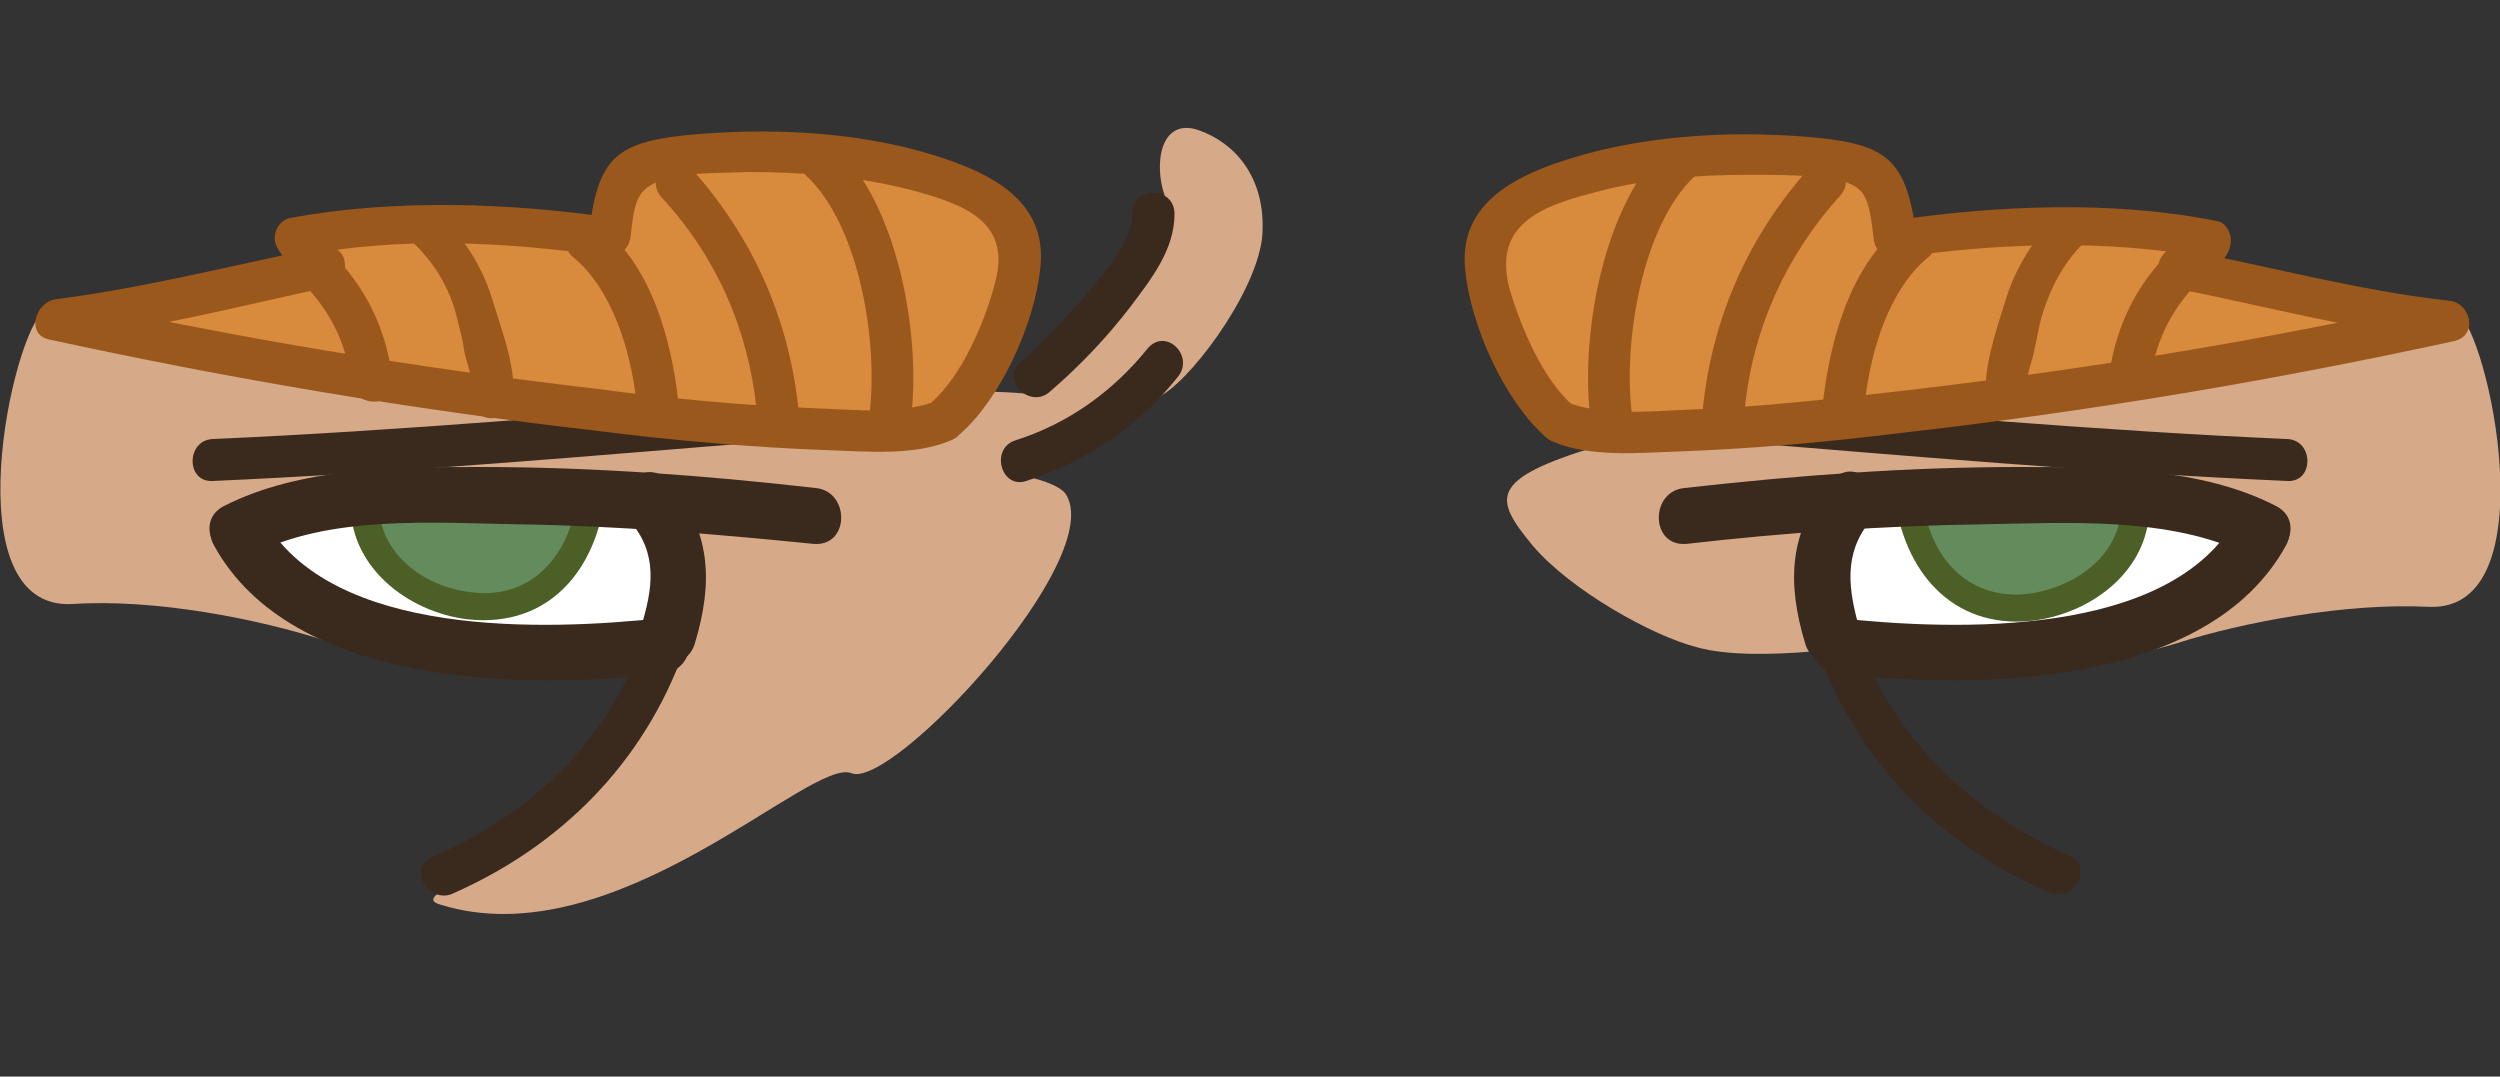 <?xml version="1.0" encoding="utf-8"?>
<!-- Generator: Adobe Illustrator 19.2.0, SVG Export Plug-In . SVG Version: 6.00 Build 0)  -->
<svg version="1.1" id="Layer_1" xmlns="http://www.w3.org/2000/svg" xmlns:xlink="http://www.w3.org/1999/xlink" x="0px" y="0px"
	 viewBox="0 0 178.8 77" style="enable-background:new 0 0 178.8 77;" xml:space="preserve">
<rect x="0" y="0" width="178.8" height="77" fill="#333333" stroke="none"/>
<style type="text/css">
	.st0{fill-rule:evenodd;clip-rule:evenodd;fill:#D6AA89;}
	.st1{fill-rule:evenodd;clip-rule:evenodd;fill:#FFFFFF;}
	.st2{fill-rule:evenodd;clip-rule:evenodd;fill:#648b5c;}
	.st3{fill:#4c5f26;}
	.st4{fill:#3A291D;}
	.st5{fill:#d88a3d;}
	.st6{fill:#9B581C;}
</style>
<g>
	<g>
		<g>
			<path class="st0" d="M85.7,9.3c-2.7-0.9-3.2,2.4-2.4,4.7c0.9,2.4-4.7,8.3-4.7,8.3l-4.7,5.9c0,0-8.3-0.9-8.3,1.2
				c0,0.6-0.1,1.2-0.1,1.8c-3.2-1.5-9.5-1.1-9.3-0.6L48,29.4h-8.3L30.3,27l-5.9-1.2l-7.1-1.2c0,0-12.4-3.4-14.1-2.4
				c-2.3,1.4-6.7,21.5,2,21c5.9-0.4,13.4,1.1,18,2.6c8.4,2.7,8.3-1.2,8.3-1.2l13,1.2c0,0,1.6-0.4,3.8-0.9c0.2,1,0.1,2.1-0.3,3.2
				C43.5,60.9,28,63.7,31.5,64.7C44,68.6,58,54.1,60.9,55.3c2.9,1.2,18.4-15.4,15.3-20c-0.4-0.5-1.4-0.9-2.7-1.2c0.1,0,0.3,0,0.3,0
				c0.9,0.3,7.1-4.4,9.4-5.9c2.4-1.5,7.1-8,7.1-11.8C90.4,12.6,88.3,10.2,85.7,9.3z"/>
		</g>
		<g>
			<g>
				<polygon class="st1" points="48,35.3 43.3,34.1 32.6,35.3 23.2,35.3 17.3,37.6 22,43.5 29.1,47.1 38.5,47.1 46.8,45.9 
					49.1,43.5 				"/>
			</g>
			<g>
				<polygon class="st2" points="37.4,35.3 27.9,34.1 25.4,36.6 29.1,42.5 35,43.7 40.9,40.2 42.1,34.1 				"/>
			</g>
			<g>
				<g>
					<path class="st3" d="M41.3,35.4c-0.5,4.4-3.4,7.7-8,6.9c-3.3-0.5-6.4-3-6.2-6.6c0.1-1.3-1.9-1.3-2,0c-0.3,4.7,4,8.1,8.4,8.6
						c5.8,0.6,9.2-3.6,9.8-9C43.4,34.1,41.4,34.1,41.3,35.4L41.3,35.4z"/>
				</g>
				<g>
					<path class="st4" d="M58.3,34.9c-7.9-0.9-15.9-1.5-23.9-1.5c-6,0-12.9,0-18.4,2.8c-2.3,1.2-0.3,4.7,2,3.5
						c5.5-2.9,13.1-2.3,19.1-2.2c7.1,0.1,14.1,0.7,21.1,1.4C60.8,39.1,60.8,35.1,58.3,34.9L58.3,34.9z"/>
				</g>
				<g>
					<path class="st4" d="M49.7,46c1.3-4.3,1.2-8.1-1.9-11.6c-1.7-1.9-4.5,0.9-2.8,2.8c2.1,2.4,1.7,4.9,0.8,7.8
						C45.1,47.4,49,48.5,49.7,46L49.7,46z"/>
				</g>
				<g>
					<path class="st4" d="M47.4,44.2c-8.3,0.9-23.8,1.5-28.6-7.2c-1.2-2.3-4.7-0.2-3.5,2c5.6,10.2,22.2,10.3,32.1,9.2
						C50,47.9,50,43.9,47.4,44.2L47.4,44.2z"/>
				</g>
				<g>
					<path class="st4" d="M46,45.8c-2.6,7.3-8.1,12.5-15.1,15.5c-1.8,0.8-0.2,3.4,1.5,2.6c7.7-3.4,13.6-9.3,16.5-17.3
						C49.5,44.7,46.6,43.9,46,45.8L46,45.8z"/>
				</g>
			</g>
			<g>
				<g>
					<path class="st4" d="M81,15.2c0,2.2-2.2,4.5-3.6,6.2c-1.4,1.6-2.8,3.1-4.4,4.5c-1.5,1.3,0.7,3.4,2.1,2.1c2.1-1.8,4-3.8,5.7-6
						c1.5-2,3.2-4.1,3.2-6.7C84,13.3,81,13.3,81,15.2L81,15.2z"/>
				</g>
				<g>
					<path class="st4" d="M82.1,24.9c-2.5,3.1-5.7,5.4-9.5,6.6c-1.8,0.6-1,3.5,0.8,2.9c4.3-1.4,8-3.9,10.8-7.4
						C85.5,25.5,83.4,23.4,82.1,24.9L82.1,24.9z"/>
				</g>
			</g>
			<g>
				<path class="st4" d="M15.2,34.4c13.6-0.6,27.1-1.8,40.7-2.9c1.9-0.1,1.9-3.2,0-3c-13.5,1.1-27.1,2.3-40.7,2.9
					C13.3,31.5,13.3,34.5,15.2,34.4L15.2,34.4z"/>
			</g>
		</g>
	</g>
	<g>
		<g>
			<path class="st0" d="M175.7,22.3c-1.8-1.1-14.1,2.4-14.1,2.4l-7.1,1.2l-5.9,1.2l-9.4,2.4h-8.3l-8.3,1.2c0.2-0.6-5,0.2-8.3,1.2
				c-8,2.4-7.4,3.8-4.7,7.1c2.7,3.2,8.6,6.5,11.8,7.3c4.3,1.2,13-0.3,13-0.3l13-1.2c0,0-0.1,3.8,8.3,1.2c4.7-1.5,12.1-2.9,18-2.6
				C182.3,43.8,178,23.7,175.7,22.3z"/>
		</g>
		<g>
			<g>
				<polygon class="st1" points="155.6,35.3 146.2,35.3 135.6,34.1 130.9,35.3 129.7,43.5 132,45.9 140.3,47.1 149.7,47.1 
					156.8,43.5 161.5,37.6 				"/>
			</g>
			<g>
				<polygon class="st2" points="150.9,34.1 141.5,35.3 136.8,34.1 137.9,41.2 143.8,43.7 149.7,41.5 152.4,37.6 				"/>
			</g>
			<g>
				<g>
					<path class="st3" d="M135.5,35.4c0.6,5.4,4.1,9.6,9.8,9c4.4-0.5,8.7-3.8,8.4-8.6c-0.1-1.3-2.1-1.3-2,0c0.2,3.6-2.9,6-6.2,6.6
						c-4.6,0.8-7.6-2.5-8-6.9C137.4,34.1,135.4,34.1,135.5,35.4L135.5,35.4z"/>
				</g>
				<g>
					<path class="st4" d="M120.6,38.9c7-0.8,14.1-1.3,21.1-1.4c6-0.1,13.6-0.6,19.1,2.2c2.3,1.2,4.3-2.3,2-3.5
						c-5.4-2.8-12.4-2.8-18.4-2.8c-8,0-15.9,0.6-23.9,1.5C118,35.1,118,39.1,120.6,38.9L120.6,38.9z"/>
				</g>
				<g>
					<path class="st4" d="M133,45c-0.8-2.8-1.2-5.4,0.8-7.8c1.7-1.9-1.1-4.8-2.8-2.8c-3.1,3.5-3.2,7.3-1.9,11.6
						C129.8,48.5,133.7,47.4,133,45L133,45z"/>
				</g>
				<g>
					<path class="st4" d="M131.4,48.2c9.9,1.1,26.5,1,32.1-9.2c1.2-2.3-2.2-4.3-3.5-2c-4.8,8.7-20.3,8.1-28.6,7.2
						C128.8,43.9,128.9,47.9,131.4,48.2L131.4,48.2z"/>
				</g>
				<g>
					<path class="st4" d="M130,46.5c2.9,8,8.7,13.9,16.5,17.3c1.8,0.8,3.3-1.8,1.5-2.6c-7-3.1-12.5-8.3-15.1-15.5
						C132.2,43.9,129.3,44.7,130,46.5L130,46.5z"/>
				</g>
			</g>
			<g>
				<path class="st4" d="M163.6,31.4c-13.6-0.6-27.1-1.8-40.7-2.9c-1.9-0.2-1.9,2.9,0,3c13.5,1.1,27.1,2.3,40.7,2.9
					C165.5,34.5,165.5,31.5,163.6,31.4L163.6,31.4z"/>
			</g>
		</g>
	</g>
	<g>
		<g>
			<path class="st5" d="M67.5,30c1.8-1.2,7-10.9,5.1-13.8C69.1,10.9,52,10,45,11.9C44.5,12,43.7,15,43.6,17
				c-4.8-0.8-17.4-1.1-22.5,0c0,0,0,0,0,0c1.1,0.9,1.8,1.9,2.1,2.1C16.5,20.5,8.9,22.4,4,22.9C20.4,26.9,47.1,30,67.5,30z"/>
			<path class="st5" d="M111.5,30c-1.8-1.2-7-10.9-5.1-13.8c3.5-5.3,20.6-6.3,27.6-4.4c0.5,0.1,1.3,3.1,1.4,5.1
				c4.8-0.8,17.4-1.1,22.5,0c0,0,0,0,0,0c-1.1,0.9-1.8,1.9-2.1,2.1c6.6,1.3,14.3,3.2,19.2,3.7C158.6,26.9,131.9,30,111.5,30z"/>
		</g>
		<g>
			<g>
				<g>
					<path class="st6" d="M68.6,31.1c3-2.6,5.4-8,5.8-11.9c0.5-4.3-2.7-6.4-6.4-7.7c-5.6-2-12.2-2.4-18.2-1.9
						c-5.7,0.5-7.1,1.5-7.7,7.4c0.6-0.5,1.3-1,1.9-1.4c-7.5-1.1-15.8-1.4-23.3,0c-0.8,0.2-1.2,1.1-1,1.8c0.3,1,1.8,2.1,2.5,2.8
						c0.2-0.8,0.4-1.7,0.7-2.5C16.5,19,10.3,20.6,4,21.4c-1.5,0.2-2.2,2.6-0.4,2.9c12.9,2.8,25.9,5,39,6.5
						c5.5,0.7,11.1,1.2,16.7,1.4c2.8,0.1,6.1,0.4,8.7-0.7c1.8-0.7,1-3.6-0.8-2.9c-2.7,1.1-6.1,0.7-8.9,0.6
						c-5.2-0.2-10.5-0.7-15.7-1.4C29.7,26.3,17,24.2,4.4,21.4c-0.1,1-0.3,2-0.4,2.9c6.6-0.7,13.1-2.4,19.6-3.8
						c1.1-0.2,1.4-1.8,0.7-2.5c-0.2-0.2-1.7-1.4-1.8-1.5c-0.3,0.6-0.7,1.2-1,1.8c6.9-1.4,14.8-1,21.7,0c1,0.1,1.8-0.4,1.9-1.4
						c0.3-2.6,0.4-3.6,2.9-4.2c1.7-0.4,3.6-0.3,5.4-0.4c3.9,0,8,0.3,11.8,1.3c3.7,1,7.1,2.2,6,6.5c-0.7,2.8-2.4,6.8-4.6,8.7
						C65,30.2,67.1,32.3,68.6,31.1z"/>
				</g>
				<g>
					<path class="st6" d="M57.7,12.6c3.8,3.6,5.1,11.9,4.5,16.9c-0.2,1.9,2.8,1.9,3,0c0.6-5.8-1-14.8-5.4-19
						C58.4,9.2,56.3,11.3,57.7,12.6L57.7,12.6z"/>
				</g>
				<g>
					<path class="st6" d="M47.3,14.1c3.9,4.2,6.2,9.4,6.8,15.1c0.2,1.9,3.2,1.9,3,0c-0.7-6.5-3.3-12.3-7.7-17.2
						C48.2,10.5,46,12.6,47.3,14.1L47.3,14.1z"/>
				</g>
				<g>
					<path class="st6" d="M41,18.4c2.8,2.3,4.1,6.7,4.5,10.2c0.2,1.9,3.2,1.9,3,0c-0.5-4.3-1.9-9.5-5.4-12.3
						C41.7,15.1,39.5,17.2,41,18.4L41,18.4z"/>
				</g>
				<g>
					<path class="st6" d="M29.7,17.5c1.5,1.5,2.5,3.2,3,5.3c0.2,0.8,0.4,1.5,0.5,2.3c0.1,0.6,0.7,2.2,0.6,2.8
						c0.7-0.3,1.5-0.6,2.2-0.9c0,0-0.1,0-0.1,0c0.2,0.7,0.4,1.4,0.5,2.1c0,0,0,0,0-0.1c0.9-1.7-1.7-3.2-2.6-1.5c0,0,0,0,0,0.1
						c-0.4,0.7-0.2,1.6,0.5,2.1c0,0,0.1,0,0.1,0c0.8,0.5,2,0.1,2.2-0.9c0.5-2-0.7-5.1-1.3-7.1c-0.7-2.4-1.9-4.4-3.7-6.2
						C30.5,14,28.4,16.1,29.7,17.5L29.7,17.5z"/>
				</g>
				<g>
					<path class="st6" d="M21.9,20.5c1.8,1.9,2.9,4.2,3.2,6.8c0.2,1.9,3.2,1.9,3,0c-0.4-3.4-1.7-6.4-4.1-8.9
						C22.7,17,20.6,19.1,21.9,20.5L21.9,20.5z"/>
				</g>
			</g>
			<g>
				<g>
					<path class="st6" d="M112.5,29c-2.2-1.9-3.7-5.6-4.5-8.2c-1.3-4.6,2-6,5.9-7c3.6-1,7.4-1.3,11.2-1.3c1.7,0,3.5,0,5.2,0.2
						c3.1,0.4,3.3,1,3.7,4.3c0.1,1.1,0.9,1.6,1.9,1.4c6.9-1,14.8-1.3,21.7,0c-0.3-0.6-0.7-1.2-1-1.8c0,0-1.6,1.3-1.8,1.5
						c-0.8,0.8-0.5,2.3,0.7,2.5c6.5,1.3,13,3,19.6,3.8c-0.1-1-0.3-2-0.4-2.9c-12.6,2.8-25.4,4.9-38.2,6.4
						c-5.2,0.6-10.4,1.2-15.7,1.4c-2.8,0.1-6.3,0.5-8.9-0.6c-1.8-0.7-2.6,2.2-0.8,2.9c2.6,1.1,6,0.8,8.7,0.7
						c5.6-0.2,11.1-0.7,16.7-1.4c13.1-1.5,26.1-3.7,39-6.5c1.8-0.4,1.2-2.8-0.4-2.9c-6.3-0.7-12.6-2.4-18.8-3.6
						c0.2,0.8,0.4,1.7,0.7,2.5c0.8-0.8,2.3-1.7,2.5-2.8c0.2-0.7-0.2-1.7-1-1.8c-7.5-1.5-15.8-1.1-23.3,0c0.6,0.5,1.3,1,1.9,1.4
						c-0.7-5.9-2.1-6.9-7.7-7.4c-5.9-0.5-12.5-0.1-18.2,1.9c-3.7,1.3-6.9,3.4-6.4,7.7c0.4,3.9,2.8,9.3,5.8,11.9
						C111.8,32.3,114,30.2,112.5,29z"/>
				</g>
				<g>
					<path class="st6" d="M119.1,10.5c-4.4,4.2-6,13.2-5.4,19c0.2,1.9,3.2,1.9,3,0c-0.6-5,0.7-13.3,4.5-16.9
						C122.7,11.3,120.5,9.2,119.1,10.5L119.1,10.5z"/>
				</g>
				<g>
					<path class="st6" d="M129.5,11.9c-4.4,4.9-7,10.7-7.7,17.2c-0.2,1.9,2.8,1.9,3,0c0.6-5.7,3-10.9,6.8-15.1
						C132.9,12.6,130.8,10.5,129.5,11.9L129.5,11.9z"/>
				</g>
				<g>
					<path class="st6" d="M135.8,16.3c-3.5,2.8-4.9,8.1-5.4,12.3c-0.2,1.9,2.8,1.9,3,0c0.4-3.5,1.7-7.9,4.5-10.2
						C139.4,17.2,137.3,15.1,135.8,16.3L135.8,16.3z"/>
				</g>
				<g>
					<path class="st6" d="M147.1,15.4c-1.7,1.8-3,3.8-3.7,6.2c-0.6,1.9-1.7,5.1-1.3,7.1c0.2,1,1.4,1.4,2.2,0.9c0,0,0.1,0,0.1,0
						c0.7-0.4,0.9-1.3,0.5-2.1c0,0,0,0,0-0.1c-0.9-1.7-3.5-0.2-2.6,1.5c0,0,0,0,0,0.1c0.2-0.7,0.4-1.4,0.5-2.1c0,0-0.1,0-0.1,0
						c0.7,0.3,1.5,0.6,2.2,0.9c-0.1-0.6,0.5-2.1,0.6-2.8c0.2-0.8,0.3-1.6,0.5-2.3c0.6-2,1.5-3.8,3-5.3
						C150.6,16.1,148.5,14,147.1,15.4L147.1,15.4z"/>
				</g>
				<g>
					<path class="st6" d="M154.9,18.3c-2.4,2.5-3.7,5.5-4.1,8.9c-0.2,1.9,2.8,1.9,3,0c0.3-2.6,1.4-4.9,3.2-6.8
						C158.4,19.1,156.3,17,154.9,18.3L154.9,18.3z"/>
				</g>
			</g>
		</g>
	</g>
</g>
</svg>
